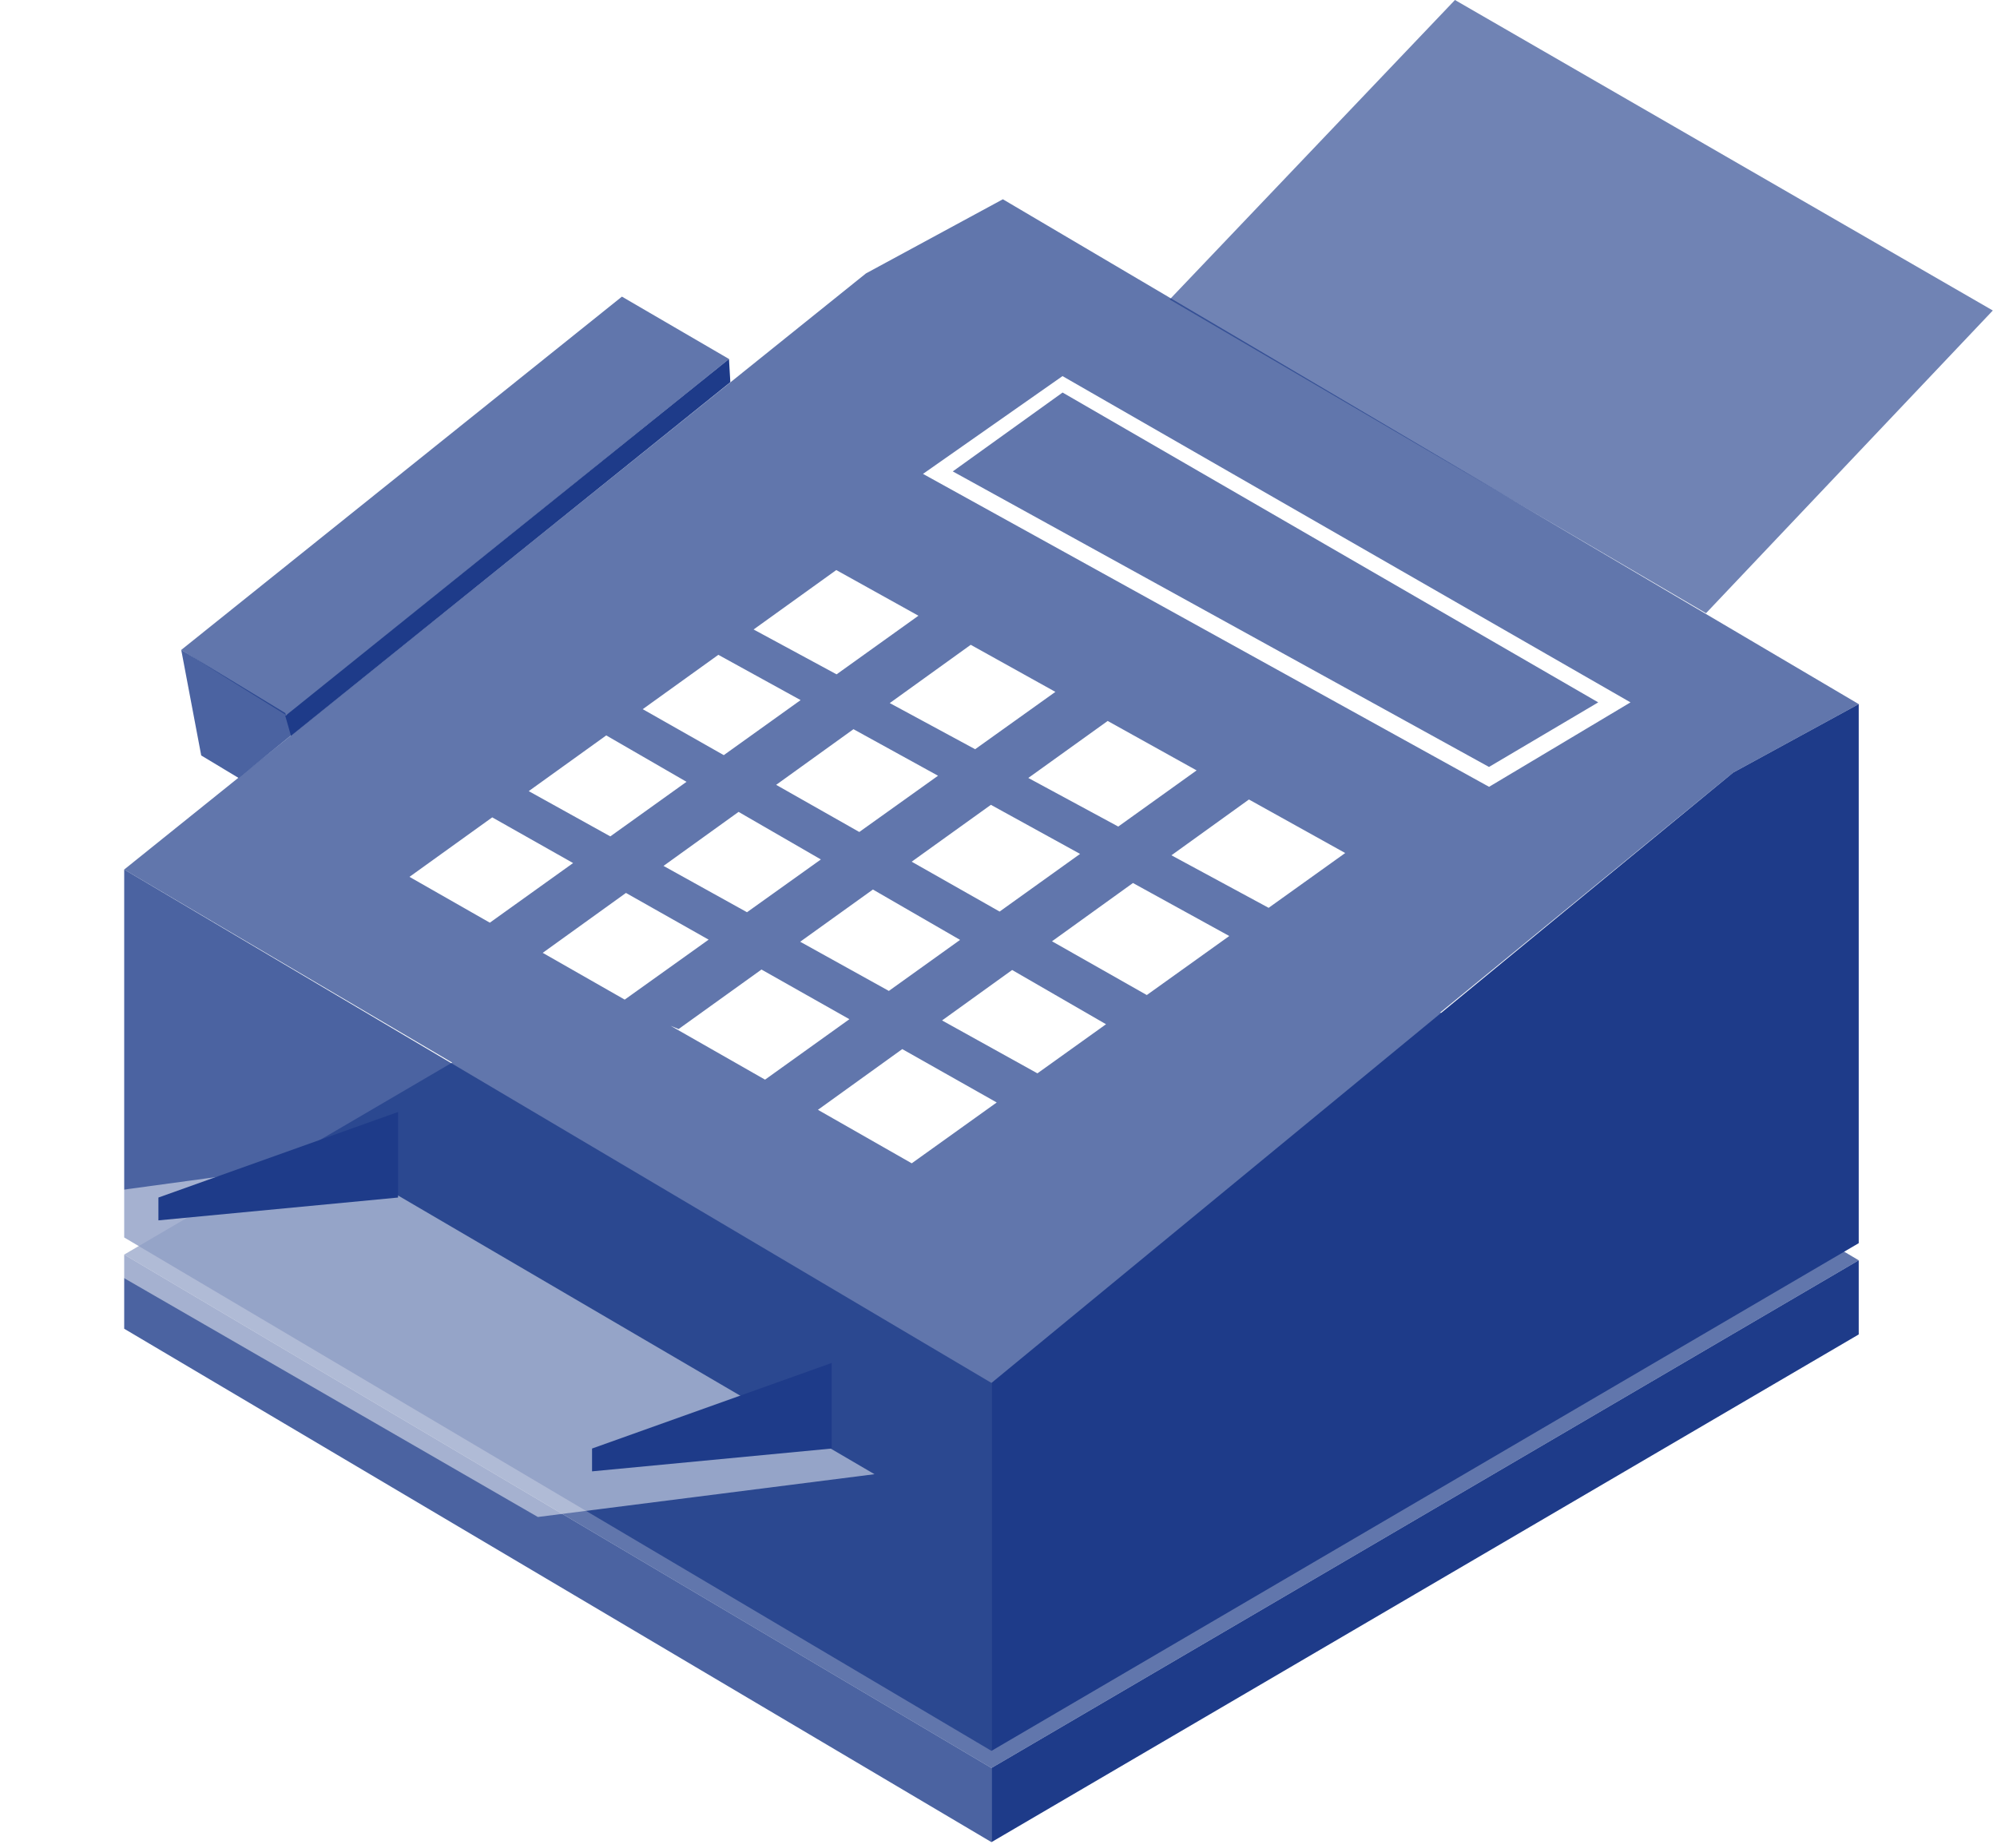 <svg width="175" height="162" viewBox="0 0 175 162" fill="none" xmlns="http://www.w3.org/2000/svg">
<g filter="url(#filter0_b_54_1642)">
<path fill-rule="evenodd" clip-rule="evenodd" d="M87.883 17.466L162.883 61.716L151.883 67.716L126.207 88.75L162.883 110.466L86.883 154.966L10.883 109.966L39.622 93.138L10.883 76.216L75.883 23.966L87.883 17.466ZM63.883 31.466L54.5 26L15.883 56.966L25.133 62.716L63.883 31.466Z" fill="#1E3C89" fill-opacity="0.7"/>
</g>
<g filter="url(#filter1_b_54_1642)">
<path fill-rule="evenodd" clip-rule="evenodd" d="M17.633 66.216L20.91 68.19L25.652 64.335L25 62.5L15.883 56.966L17.633 66.216ZM10.883 116.466L86.883 161.466V154.966L10.883 109.966V116.466ZM86.883 153.466L10.883 108.466V76.216L86.883 121.216V153.466Z" fill="#1E3D89" fill-opacity="0.8"/>
</g>
<path opacity="0.9" fill-rule="evenodd" clip-rule="evenodd" d="M127.5 0L174.633 27.216L149.5 53.75L102.5 26.25L127.5 0Z" fill="#1E3C89" fill-opacity="0.7"/>
<g filter="url(#filter2_b_54_1642)">
<path fill-rule="evenodd" clip-rule="evenodd" d="M0 105.75L47.133 132.966L76.633 129.216L29.633 101.716L0 105.75Z" fill="white" fill-opacity="0.5"/>
</g>
<path fill-rule="evenodd" clip-rule="evenodd" d="M64 33.5L25.5 64.5L25 62.75L63.883 31.466L64 33.5ZM162.883 116.966L86.883 161.466V154.966L162.883 110.466V116.966ZM34.883 97.466L13.883 104.966V106.966L34.883 104.966V97.466ZM51.883 126.966L72.883 119.466V126.966L51.883 128.966V126.966ZM86.883 153.466L162.883 108.966V61.716L151.883 67.716L86.883 121.216V153.466Z" fill="#1E3B89"/>
<g filter="url(#filter3_d_54_1642)">
<path fill-rule="evenodd" clip-rule="evenodd" d="M93.109 30.966L80.883 39.537L130.49 66.966L142.883 59.564L93.109 30.966ZM93.116 32.406L83.493 39.32L130.483 65.224L140.055 59.564L93.116 32.406ZM73.284 47.966L66.039 53.175L73.311 57.107L80.483 51.969L73.284 47.966ZM56.282 60.19L62.95 55.396L70.159 59.365L63.425 64.189L56.326 60.162L56.282 60.19ZM46.333 67.344L53.126 62.46L60.161 66.527L53.483 71.311L46.333 67.344ZM35.883 74.858L43.135 69.643L50.221 73.648L42.925 78.875L35.883 74.858ZM54.744 85.618L47.559 81.518L54.853 76.267L62.098 80.362L54.744 85.618ZM67.042 92.633L58.77 87.914L59.466 88.198L66.73 82.981L74.434 87.335L67.042 92.633ZM79.896 99.966L71.677 95.277L79.067 89.955L87.344 94.633L79.896 99.966ZM96.922 87.776L90.91 92.08L82.554 87.443L88.695 83.021L96.922 87.776ZM107.723 80.043L100.496 85.217L92.189 80.505L99.282 75.397L107.723 80.043ZM117.883 72.769L111.172 77.573L102.654 72.968L109.446 68.077L117.883 72.769ZM97.068 61.193L104.861 65.527L97.994 70.449L90.112 66.189L97.068 61.193ZM85.066 54.518L92.485 58.644L85.453 63.67L77.971 59.626L85.066 54.518ZM77.892 84.856L84.133 80.383L76.495 75.968L70.122 80.545L77.892 84.856ZM87.598 77.9L94.649 72.846L86.833 68.544L79.891 73.529L87.598 77.9ZM74.791 61.915L82.201 65.994L75.301 70.925L68.015 66.793L74.791 61.915ZM64.722 69.163L71.934 73.332L65.461 77.958L58.144 73.898L64.722 69.163Z" fill="white"/>
</g>
<defs>
<filter id="filter0_b_54_1642" x="-125.032" y="-118.448" width="423.828" height="409.328" filterUnits="userSpaceOnUse" color-interpolation-filters="sRGB">
<feFlood flood-opacity="0" result="BackgroundImageFix"/>
<feGaussianBlur in="BackgroundImageFix" stdDeviation="67.957"/>
<feComposite in2="SourceAlpha" operator="in" result="effect1_backgroundBlur_54_1642"/>
<feBlend mode="normal" in="SourceGraphic" in2="effect1_backgroundBlur_54_1642" result="shape"/>
</filter>
<filter id="filter1_b_54_1642" x="-125.032" y="-78.948" width="347.828" height="376.328" filterUnits="userSpaceOnUse" color-interpolation-filters="sRGB">
<feFlood flood-opacity="0" result="BackgroundImageFix"/>
<feGaussianBlur in="BackgroundImageFix" stdDeviation="67.957"/>
<feComposite in2="SourceAlpha" operator="in" result="effect1_backgroundBlur_54_1642"/>
<feBlend mode="normal" in="SourceGraphic" in2="effect1_backgroundBlur_54_1642" result="shape"/>
</filter>
<filter id="filter2_b_54_1642" x="-50" y="51.716" width="176.633" height="131.25" filterUnits="userSpaceOnUse" color-interpolation-filters="sRGB">
<feFlood flood-opacity="0" result="BackgroundImageFix"/>
<feGaussianBlur in="BackgroundImageFix" stdDeviation="25"/>
<feComposite in2="SourceAlpha" operator="in" result="effect1_backgroundBlur_54_1642"/>
<feBlend mode="normal" in="SourceGraphic" in2="effect1_backgroundBlur_54_1642" result="shape"/>
</filter>
<filter id="filter3_d_54_1642" x="35.883" y="30.966" width="107" height="71" filterUnits="userSpaceOnUse" color-interpolation-filters="sRGB">
<feFlood flood-opacity="0" result="BackgroundImageFix"/>
<feColorMatrix in="SourceAlpha" type="matrix" values="0 0 0 0 0 0 0 0 0 0 0 0 0 0 0 0 0 0 127 0" result="hardAlpha"/>
<feOffset dy="2"/>
<feColorMatrix type="matrix" values="0 0 0 0 0 0 0 0 0 0 0 0 0 0 0 0 0 0 0.5 0"/>
<feBlend mode="normal" in2="BackgroundImageFix" result="effect1_dropShadow_54_1642"/>
<feBlend mode="normal" in="SourceGraphic" in2="effect1_dropShadow_54_1642" result="shape"/>
</filter>
</defs>
</svg>
